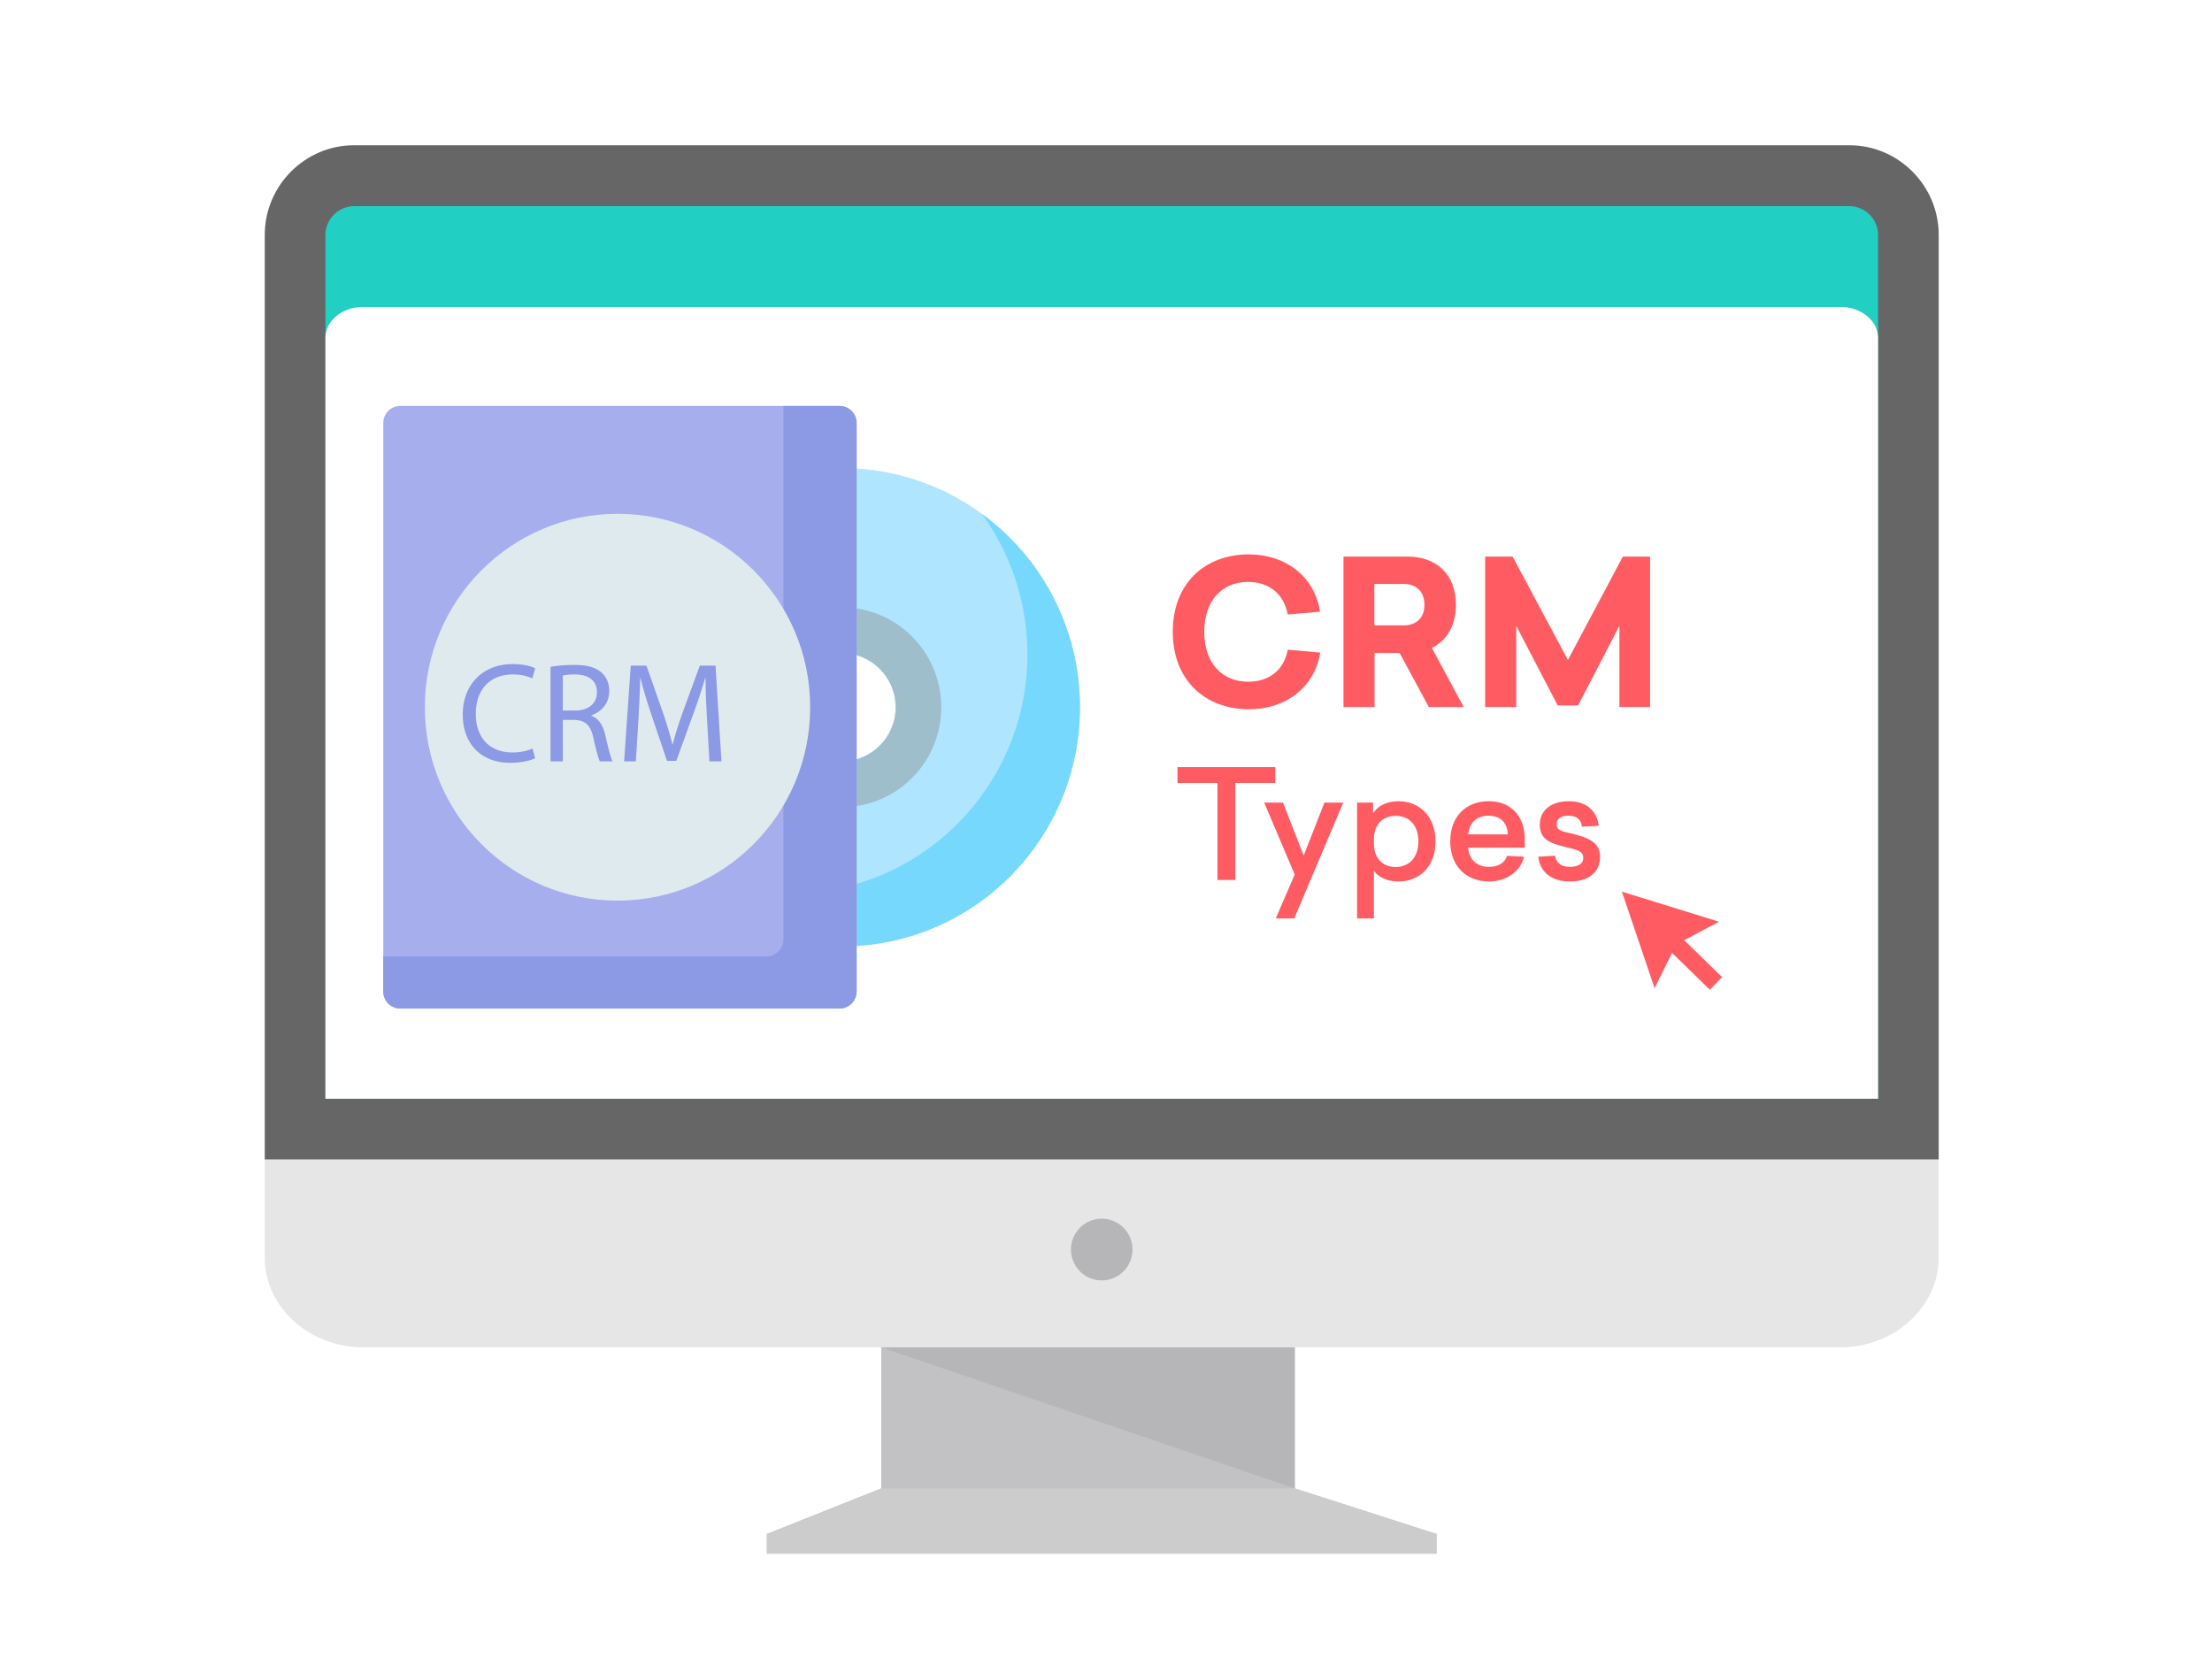 <svg xmlns="http://www.w3.org/2000/svg" width="259" height="195" viewBox="0 0 259 195">
    <g fill="none" fill-rule="evenodd">
        <path fill="#FFF" d="M0 195h259V0H0z"/>
        <path fill="#666" d="M41.458 17.01h175.083c5.753 0 10.46 4.725 10.46 10.5V135.79H31V27.51c0-5.775 4.705-10.5 10.457-10.5"/>
        <path fill="#21D0C3" d="M38.102 128.663H219.9V27.51c0-1.84-1.525-3.37-3.357-3.37H41.46c-1.833 0-3.357 1.53-3.357 3.37v101.152z"/>
        <path fill="#E6E6E6" d="M227 135.792v11.483c0 5.777-5.188 10.5-11.53 10.5H42.53c-6.342 0-11.53-4.723-11.53-10.5v-11.483h196z"/>
        <path fill="#FFF" d="M62.327 35.947h153.198c2.406 0 4.373 1.627 4.373 3.615v89.1H38.102V39.561c0-1.988 1.968-3.614 4.374-3.614h19.85z"/>
        <path fill="#B6B6B8" d="M129 142.71c1.989 0 3.601 1.618 3.601 3.614a3.608 3.608 0 0 1-3.6 3.615 3.608 3.608 0 0 1-3.601-3.615 3.608 3.608 0 0 1 3.6-3.615"/>
        <path fill="#C2C2C4" d="M151.605 174.294l16.63 5.35h-78.47l13.418-5.35v-16.518h48.422z"/>
        <path fill="#B6B6B8" d="M151.605 174.294l-48.422-16.518h48.422z"/>
        <path fill="#CCC" d="M103.183 174.294h48.422l16.63 5.35v2.304H89.765v-2.304z"/>
        <path fill="#FF5B62" d="M193.732 115.724l2.042-4.144 4.431 4.325 1.433-1.48-4.431-4.324 4.067-2.167-11.368-3.52 3.826 11.31z"/>
        <path fill="#AFE5FE" d="M98.557 89.16c-3.488 0-6.315-2.84-6.315-6.34 0-3.502 2.827-6.34 6.315-6.34 3.487 0 6.314 2.838 6.314 6.34 0 3.5-2.827 6.34-6.314 6.34m0-34.346c-15.406 0-27.895 12.539-27.895 28.006 0 15.466 12.489 28.005 27.895 28.005 15.405 0 27.894-12.54 27.894-28.005 0-15.467-12.489-28.006-27.894-28.006"/>
        <path fill="#76D8FD" d="M114.963 60.17a27.95 27.95 0 0 1 5.334 16.472c0 15.466-12.488 28.005-27.893 28.005a27.693 27.693 0 0 1-16.407-5.356c5.072 6.99 13.287 11.533 22.56 11.533 15.405 0 27.893-12.538 27.893-28.005 0-9.31-4.525-17.556-11.487-22.649"/>
        <path fill="#A7AEEE" d="M98.307 118.103h-51.44c-1.1 0-1.992-.896-1.992-2V49.538c0-1.105.892-2.001 1.993-2.001h51.44c1.1 0 1.992.896 1.992 2v66.564c0 1.105-.892 2.001-1.993 2.001"/>
        <path fill="#9EBECC" d="M98.557 89.16c-3.488 0-6.315-2.84-6.315-6.34 0-3.502 2.827-6.34 6.315-6.34 3.487 0 6.314 2.838 6.314 6.34 0 3.5-2.827 6.34-6.314 6.34m0-18.04c-6.437 0-11.654 5.238-11.654 11.7 0 6.461 5.217 11.7 11.654 11.7 6.436 0 11.653-5.239 11.653-11.7 0-6.462-5.217-11.7-11.653-11.7"/>
        <path fill="#8C99E5" d="M98.307 47.538h-6.574v62.466c0 1.105-.892 2-1.993 2H44.875v4.099c0 1.104.892 2 1.993 2h51.44c1.1 0 1.992-.896 1.992-2V49.539c0-1.105-.892-2.001-1.993-2.001"/>
        <path fill="#DFEAEF" d="M72.305 60.17c12.458 0 22.557 10.14 22.557 22.647 0 12.508-10.099 22.648-22.557 22.648-12.458 0-22.558-10.14-22.558-22.648 0-12.507 10.1-22.647 22.558-22.647"/>
        <path fill="#8C99E5" d="M62.653 88.794c-.53.266-1.59.532-2.95.532-3.147 0-5.517-1.996-5.517-5.672 0-3.51 2.37-5.89 5.833-5.89 1.391 0 2.27.3 2.65.5l-.347 1.181c-.547-.266-1.326-.466-2.254-.466-2.618 0-4.357 1.68-4.357 4.625 0 2.744 1.574 4.508 4.29 4.508.88 0 1.774-.183 2.354-.466l.298 1.148zM65.901 83.204h1.475c1.54 0 2.518-.848 2.518-2.129 0-1.447-1.044-2.08-2.568-2.096-.696 0-1.193.067-1.425.133v4.092zm-1.441-5.106c.729-.15 1.772-.233 2.766-.233 1.541 0 2.535.282 3.231.915.564.499.879 1.264.879 2.129 0 1.48-.928 2.462-2.105 2.861v.05c.862.3 1.375 1.098 1.64 2.262.365 1.564.63 2.645.862 3.078h-1.49c-.183-.316-.432-1.281-.747-2.678-.33-1.547-.928-2.13-2.236-2.18H65.9v4.858H64.46V78.098zM82.785 84.236c-.083-1.564-.182-3.444-.165-4.84h-.05a66.779 66.779 0 0 1-1.409 4.258l-1.971 5.439h-1.094l-1.806-5.34c-.53-1.58-.977-3.027-1.292-4.358h-.033a152.357 152.357 0 0 1-.216 4.957l-.298 4.808h-1.375l.778-11.212h1.84l1.905 5.423c.464 1.38.845 2.611 1.127 3.776h.05c.281-1.131.679-2.362 1.176-3.776l1.988-5.423h1.84l.695 11.212h-1.408l-.282-4.924z"/>
        <path fill="#FF5B62" d="M154.564 71.632l-3.778.33c-.492-2.496-2.252-3.816-4.668-3.816-3.074 0-5.115 2.262-5.115 5.842 0 3.816 2.252 5.842 5.138 5.842 2.393 0 4.176-1.296 4.645-3.745l3.801.33c-.68 4.121-4.082 6.642-8.329 6.642-5.138 0-8.939-3.392-8.939-9.069 0-5.7 3.778-9.069 8.916-9.069 4.247 0 7.695 2.544 8.329 6.713M164.37 73.234c1.409 0 2.417-.848 2.417-2.402 0-1.602-1.008-2.45-2.416-2.45h-3.45v4.852h3.45zm-.492 3.227h-2.933v6.337h-3.636v-17.62h7.508c3.331 0 5.654 2.026 5.654 5.654 0 2.45-1.08 4.192-2.815 5.04l3.73 6.926h-4.083l-3.425-6.337zM189.616 82.798V73.28l-4.833 9.328h-2.394l-4.856-9.328v9.517h-3.637v-17.62h3.214l6.476 12.108 6.429-12.108h3.19v17.62zM144.644 91.686v11.36h-2.094v-11.36h-4.68v-1.855h11.455v1.855z"/>
        <path fill="#FF5B62" d="M149.378 107.55l2.217-5.14-3.572-8.427h2.2l2.428 6.2 2.428-6.2h2.2l-5.737 13.568zM160.868 98.293v.477c0 1.785 1.074 2.757 2.552 2.757 1.53 0 2.657-1.078 2.657-3.004s-1.127-2.986-2.657-2.986c-1.478 0-2.552.954-2.552 2.756m7.215.23c0 2.897-1.83 4.7-4.347 4.7-1.354 0-2.375-.548-2.868-1.255v5.583h-1.97V93.983h1.865v1.272c.492-.83 1.566-1.431 2.973-1.431 2.517 0 4.347 1.82 4.347 4.699M171.919 97.71h4.628c-.053-1.307-.792-2.19-2.252-2.19-1.32 0-2.27.777-2.376 2.19zm-.018 1.555c.106 1.378 1.038 2.243 2.411 2.243 1.144 0 1.9-.477 2.147-1.289l1.988.106c-.352 1.608-1.988 2.898-4.082 2.898-2.657 0-4.558-1.767-4.558-4.7 0-2.95 1.883-4.7 4.505-4.7 2.587 0 4.223 1.714 4.223 4.47v.972h-6.634zM187.192 96.703l-1.97.106c-.07-.76-.546-1.29-1.549-1.29-.932 0-1.408.39-1.408 1.008 0 .777.775.848 1.971 1.13 1.866.477 3.115 1.043 3.115 2.668 0 1.82-1.337 2.898-3.537 2.898-2.165 0-3.484-1.096-3.696-2.898l1.972-.124c.105.83.686 1.307 1.76 1.307.897 0 1.53-.353 1.53-1.024 0-.742-.475-.919-1.953-1.272-1.83-.442-3.132-.83-3.132-2.65 0-1.625 1.249-2.738 3.431-2.738 2.147 0 3.29 1.272 3.466 2.88"/>
    </g>
</svg>
